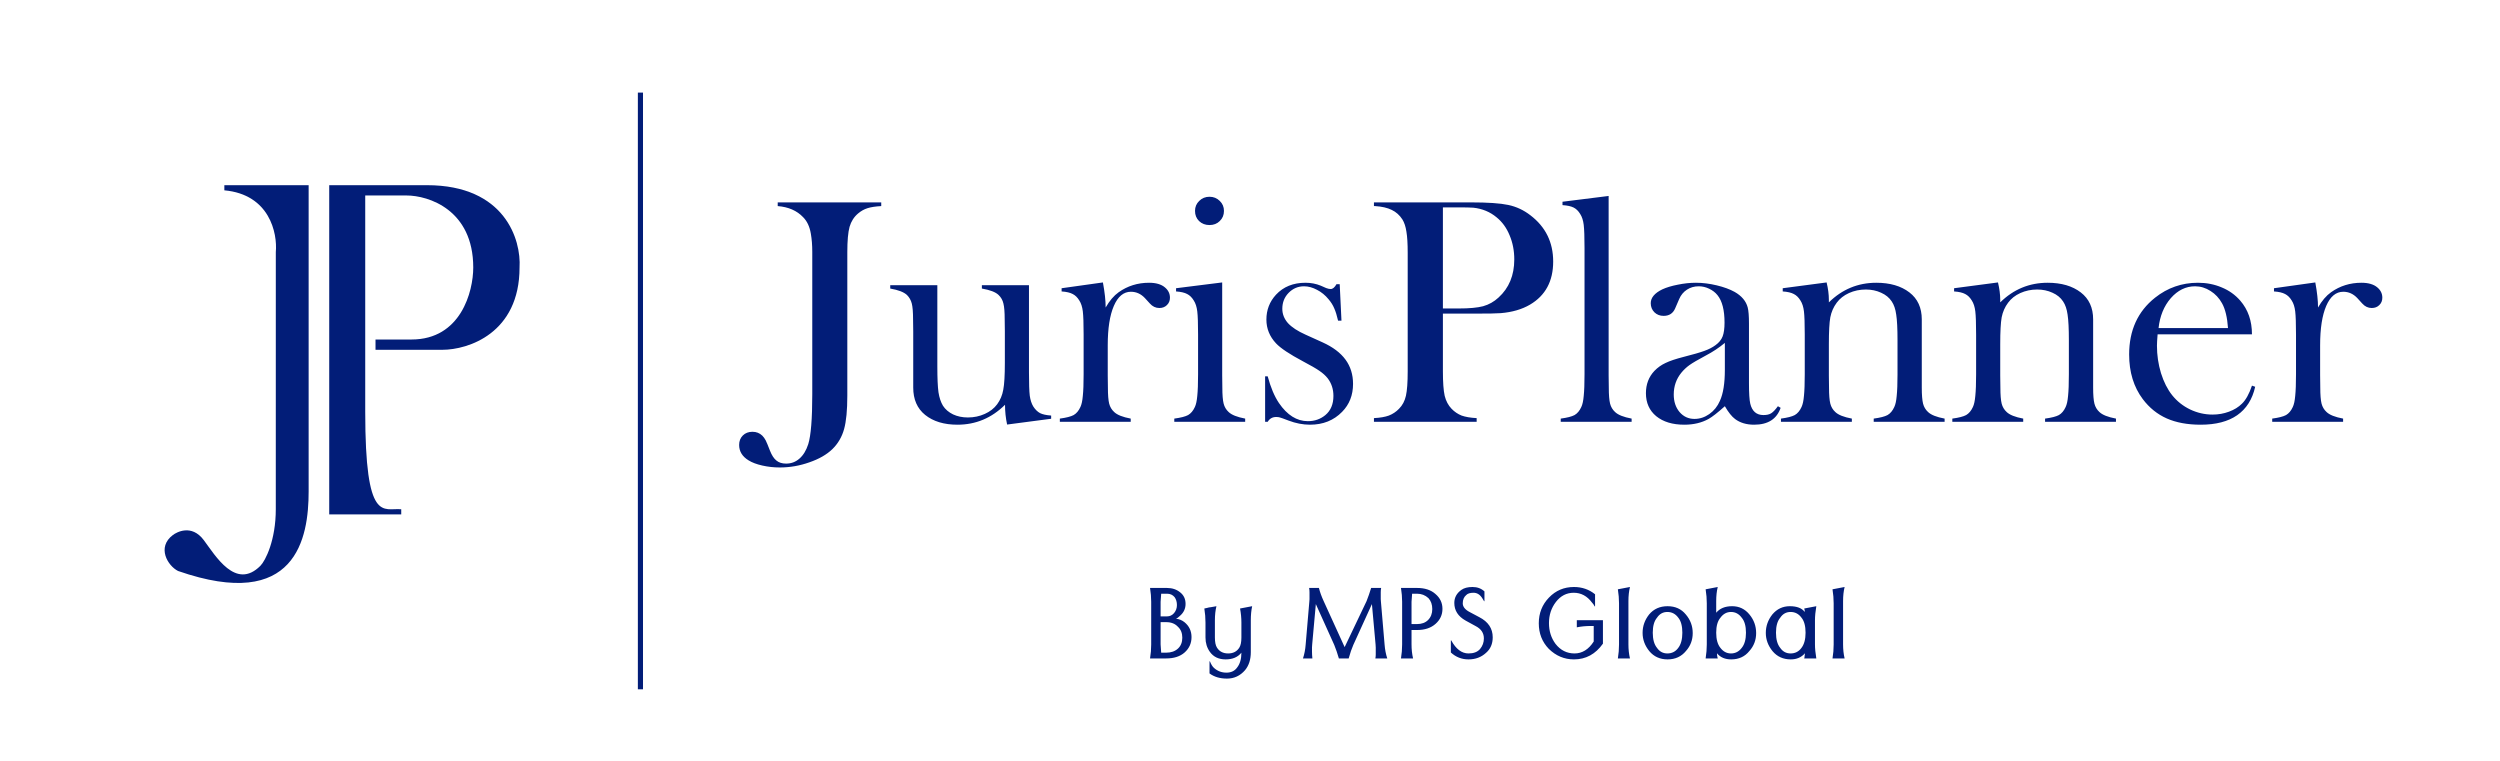 <svg width="243" height="74" viewBox="0 0 243 74" fill="none" xmlns="http://www.w3.org/2000/svg">
<path d="M85.656 19.672V20.031C85.104 20.062 84.662 20.13 84.328 20.234C83.995 20.338 83.688 20.51 83.406 20.75C83.01 21.083 82.734 21.516 82.578 22.047C82.432 22.578 82.359 23.396 82.359 24.5V38.453C82.359 39.87 82.255 40.953 82.047 41.703C81.838 42.464 81.458 43.115 80.906 43.656C80.354 44.188 79.609 44.615 78.672 44.938C77.734 45.271 76.776 45.438 75.797 45.438C75.213 45.438 74.646 45.375 74.094 45.25C73.542 45.125 73.099 44.958 72.766 44.75C72.151 44.375 71.844 43.875 71.844 43.25C71.844 42.875 71.963 42.568 72.203 42.328C72.443 42.089 72.755 41.969 73.141 41.969C73.516 41.969 73.833 42.094 74.094 42.344C74.219 42.469 74.328 42.62 74.422 42.797C74.516 42.984 74.656 43.323 74.844 43.812C75.021 44.26 75.229 44.578 75.469 44.766C75.708 44.964 76.021 45.062 76.406 45.062C76.906 45.062 77.338 44.901 77.703 44.578C78.078 44.255 78.365 43.786 78.562 43.172C78.823 42.328 78.953 40.708 78.953 38.312V24.484C78.953 23.828 78.906 23.234 78.812 22.703C78.698 22.026 78.448 21.495 78.062 21.109C77.458 20.474 76.635 20.115 75.594 20.031V19.672H85.656ZM97.891 41.266C97.755 40.641 97.688 40 97.688 39.344C96.385 40.635 94.844 41.281 93.062 41.281C91.76 41.281 90.713 40.964 89.922 40.328C89.151 39.703 88.766 38.818 88.766 37.672V32.234L88.75 31.047C88.75 30.338 88.708 29.823 88.625 29.5C88.542 29.177 88.385 28.901 88.156 28.672C87.854 28.391 87.312 28.182 86.531 28.047V27.719H91.109V35.641C91.109 36.755 91.146 37.583 91.219 38.125C91.302 38.656 91.448 39.094 91.656 39.438C91.885 39.792 92.213 40.073 92.641 40.281C93.068 40.479 93.547 40.578 94.078 40.578C94.662 40.578 95.208 40.464 95.719 40.234C96.229 40.005 96.63 39.693 96.922 39.297C97.224 38.891 97.422 38.422 97.516 37.891C97.62 37.359 97.672 36.484 97.672 35.266V32.203L97.656 31.047C97.656 30.338 97.615 29.823 97.531 29.5C97.458 29.177 97.302 28.901 97.062 28.672C96.771 28.391 96.229 28.182 95.438 28.047V27.719H100.016V36.203C100.016 37.276 100.042 38.031 100.094 38.469C100.156 38.896 100.271 39.245 100.438 39.516C100.625 39.807 100.844 40.021 101.094 40.156C101.344 40.281 101.703 40.359 102.172 40.391V40.703L97.891 41.266ZM107.469 29.891C107.844 29.234 108.266 28.74 108.734 28.406C109.599 27.792 110.583 27.484 111.688 27.484C112.365 27.484 112.88 27.635 113.234 27.938C113.557 28.208 113.719 28.542 113.719 28.938C113.719 29.229 113.62 29.469 113.422 29.656C113.234 29.844 112.99 29.938 112.688 29.938C112.333 29.938 112.026 29.792 111.766 29.5L111.281 28.969C110.896 28.562 110.443 28.359 109.922 28.359C109.214 28.359 108.661 28.818 108.266 29.734C107.87 30.651 107.672 31.927 107.672 33.562V36.484L107.688 37.672C107.688 38.38 107.729 38.901 107.812 39.234C107.896 39.557 108.057 39.828 108.297 40.047C108.589 40.328 109.125 40.542 109.906 40.688V41H103.016V40.688C103.641 40.604 104.089 40.49 104.359 40.344C104.63 40.188 104.849 39.927 105.016 39.562C105.13 39.323 105.208 38.964 105.25 38.484C105.302 37.995 105.328 37.292 105.328 36.375V32.516C105.328 31.443 105.302 30.693 105.25 30.266C105.198 29.828 105.083 29.474 104.906 29.203C104.729 28.912 104.516 28.703 104.266 28.578C104.016 28.443 103.656 28.359 103.188 28.328V28.016L107.203 27.453C107.38 28.401 107.469 29.213 107.469 29.891ZM114.312 28.016L118.797 27.453V36.484L118.812 37.672C118.812 38.38 118.854 38.901 118.938 39.234C119.021 39.557 119.182 39.828 119.422 40.047C119.714 40.328 120.25 40.542 121.031 40.688V41H114.141V40.688C114.766 40.604 115.214 40.49 115.484 40.344C115.755 40.188 115.974 39.927 116.141 39.562C116.255 39.323 116.333 38.964 116.375 38.484C116.427 37.995 116.453 37.292 116.453 36.375V32.516C116.453 31.443 116.427 30.693 116.375 30.266C116.323 29.828 116.208 29.474 116.031 29.203C115.854 28.912 115.641 28.703 115.391 28.578C115.141 28.443 114.781 28.359 114.312 28.328V28.016ZM117.562 21.875C117.156 21.875 116.818 21.745 116.547 21.484C116.286 21.224 116.156 20.896 116.156 20.5C116.156 20.115 116.292 19.792 116.562 19.531C116.833 19.26 117.167 19.125 117.562 19.125C117.958 19.125 118.292 19.26 118.562 19.531C118.833 19.792 118.969 20.115 118.969 20.5C118.969 20.896 118.833 21.224 118.562 21.484C118.302 21.745 117.969 21.875 117.562 21.875ZM122.969 41V36.578H123.219C123.51 37.661 123.875 38.526 124.312 39.172C125.115 40.349 126.052 40.938 127.125 40.938C127.781 40.938 128.349 40.74 128.828 40.344C129.349 39.906 129.609 39.286 129.609 38.484C129.609 37.828 129.422 37.255 129.047 36.766C128.839 36.505 128.573 36.266 128.25 36.047C127.938 35.828 127.406 35.521 126.656 35.125C125.344 34.427 124.469 33.844 124.031 33.375C123.406 32.708 123.094 31.938 123.094 31.062C123.094 30.125 123.406 29.318 124.031 28.641C124.75 27.87 125.703 27.484 126.891 27.484C127.422 27.484 127.917 27.578 128.375 27.766L128.906 28C129.073 28.062 129.219 28.094 129.344 28.094C129.542 28.094 129.729 27.938 129.906 27.625H130.219L130.391 31.172H130.062C129.948 30.672 129.823 30.271 129.688 29.969C129.562 29.667 129.38 29.375 129.141 29.094C128.818 28.698 128.443 28.391 128.016 28.172C127.589 27.943 127.167 27.828 126.75 27.828C126.167 27.828 125.667 28.042 125.25 28.469C124.844 28.885 124.641 29.401 124.641 30.016C124.641 30.526 124.823 30.99 125.188 31.406C125.562 31.812 126.135 32.188 126.906 32.531L128.562 33.281C129.552 33.729 130.292 34.286 130.781 34.953C131.271 35.62 131.516 36.406 131.516 37.312C131.516 38.406 131.161 39.312 130.453 40.031C129.641 40.865 128.599 41.281 127.328 41.281C126.641 41.281 125.943 41.146 125.234 40.875C124.776 40.698 124.5 40.599 124.406 40.578C124.312 40.547 124.193 40.531 124.047 40.531C123.682 40.531 123.406 40.688 123.219 41H122.969ZM140.25 30.484V36.094C140.25 37.156 140.307 37.948 140.422 38.469C140.547 38.979 140.771 39.401 141.094 39.734C141.375 40.026 141.698 40.245 142.062 40.391C142.438 40.526 142.927 40.609 143.531 40.641V41H133.547V40.641C134.151 40.609 134.635 40.526 135 40.391C135.375 40.245 135.703 40.026 135.984 39.734C136.318 39.401 136.542 38.979 136.656 38.469C136.771 37.958 136.828 37.167 136.828 36.094V24.578C136.828 23.682 136.786 22.995 136.703 22.516C136.63 22.026 136.5 21.63 136.312 21.328C136.042 20.912 135.698 20.604 135.281 20.406C134.865 20.198 134.323 20.073 133.656 20.031H133.547V19.672H142.969C144.615 19.672 145.828 19.755 146.609 19.922C147.391 20.088 148.104 20.422 148.75 20.922C150.229 22.047 150.969 23.547 150.969 25.422C150.969 27.328 150.219 28.724 148.719 29.609C147.938 30.068 146.99 30.344 145.875 30.438C145.521 30.469 144.667 30.484 143.312 30.484H140.25ZM140.25 29.984H141.781C142.812 29.984 143.604 29.912 144.156 29.766C144.719 29.609 145.219 29.328 145.656 28.922C146.677 27.995 147.188 26.76 147.188 25.219C147.188 24.365 147.036 23.583 146.734 22.875C146.443 22.156 146.021 21.573 145.469 21.125C144.833 20.594 144.078 20.281 143.203 20.188C142.964 20.167 142.417 20.156 141.562 20.156H140.25V29.984ZM151.875 19.609L156.359 19.047V36.484L156.375 37.672C156.375 38.38 156.417 38.901 156.5 39.234C156.583 39.557 156.745 39.828 156.984 40.047C157.276 40.328 157.812 40.542 158.594 40.688V41H151.703V40.688C152.328 40.604 152.776 40.49 153.047 40.344C153.318 40.188 153.536 39.927 153.703 39.562C153.818 39.323 153.896 38.964 153.938 38.484C153.99 37.995 154.016 37.292 154.016 36.375V24.109C154.016 23.047 153.99 22.297 153.938 21.859C153.885 21.422 153.771 21.068 153.594 20.797C153.417 20.505 153.203 20.297 152.953 20.172C152.703 20.047 152.344 19.969 151.875 19.938V19.609ZM172.812 39.484L173.078 39.641C172.703 40.734 171.844 41.281 170.5 41.281C169.76 41.281 169.146 41.099 168.656 40.734C168.333 40.495 168 40.078 167.656 39.484C166.958 40.109 166.432 40.521 166.078 40.719C165.401 41.094 164.615 41.281 163.719 41.281C162.573 41.281 161.661 41.005 160.984 40.453C160.318 39.901 159.984 39.156 159.984 38.219C159.984 37.354 160.26 36.63 160.812 36.047C161.125 35.724 161.484 35.469 161.891 35.281C162.297 35.083 162.885 34.885 163.656 34.688C164.562 34.458 165.229 34.266 165.656 34.109C166.094 33.953 166.458 33.766 166.75 33.547C167.083 33.307 167.312 33.026 167.438 32.703C167.562 32.38 167.625 31.932 167.625 31.359C167.625 30.141 167.396 29.25 166.938 28.688C166.729 28.427 166.458 28.219 166.125 28.062C165.802 27.906 165.464 27.828 165.109 27.828C164.682 27.828 164.302 27.938 163.969 28.156C163.635 28.375 163.385 28.677 163.219 29.062L162.828 29.969C162.62 30.458 162.245 30.703 161.703 30.703C161.349 30.703 161.052 30.588 160.812 30.359C160.573 30.12 160.453 29.823 160.453 29.469C160.453 28.938 160.828 28.49 161.578 28.125C161.984 27.938 162.484 27.787 163.078 27.672C163.682 27.547 164.271 27.484 164.844 27.484C165.49 27.484 166.161 27.568 166.859 27.734C167.557 27.901 168.141 28.115 168.609 28.375C169.286 28.76 169.708 29.26 169.875 29.875C169.958 30.188 170 30.713 170 31.453V37.234C170 38.214 170.042 38.88 170.125 39.234C170.302 39.974 170.729 40.344 171.406 40.344C171.729 40.344 171.979 40.286 172.156 40.172C172.344 40.057 172.562 39.828 172.812 39.484ZM167.656 33.328C167.094 33.797 166.474 34.208 165.797 34.562C165.036 34.969 164.51 35.276 164.219 35.484C163.927 35.693 163.661 35.943 163.422 36.234C162.932 36.839 162.688 37.542 162.688 38.344C162.688 39.031 162.875 39.599 163.25 40.047C163.635 40.495 164.12 40.719 164.703 40.719C165.214 40.719 165.693 40.562 166.141 40.25C166.599 39.927 166.943 39.5 167.172 38.969C167.495 38.271 167.656 37.26 167.656 35.938V33.328ZM177.547 27.453C177.693 28.057 177.766 28.62 177.766 29.141V29.391C179.057 28.12 180.594 27.484 182.375 27.484C183.708 27.484 184.781 27.797 185.594 28.422C186.396 29.037 186.797 29.912 186.797 31.047V37.672C186.797 38.38 186.839 38.901 186.922 39.234C187.005 39.557 187.167 39.828 187.406 40.047C187.698 40.328 188.234 40.542 189.016 40.688V41H182.125V40.688C182.75 40.604 183.198 40.49 183.469 40.344C183.74 40.188 183.958 39.927 184.125 39.562C184.24 39.323 184.318 38.964 184.359 38.484C184.411 37.995 184.438 37.297 184.438 36.391V33.078C184.438 31.943 184.396 31.109 184.312 30.578C184.24 30.047 184.094 29.62 183.875 29.297C183.635 28.932 183.292 28.651 182.844 28.453C182.396 28.245 181.901 28.141 181.359 28.141C180.776 28.141 180.229 28.255 179.719 28.484C179.219 28.713 178.823 29.026 178.531 29.422C178.219 29.838 178.01 30.312 177.906 30.844C177.812 31.365 177.766 32.234 177.766 33.453V36.516L177.781 37.672C177.781 38.38 177.823 38.901 177.906 39.234C177.99 39.557 178.151 39.828 178.391 40.047C178.682 40.328 179.219 40.542 180 40.688V41H173.109V40.688C173.734 40.604 174.182 40.49 174.453 40.344C174.724 40.188 174.943 39.927 175.109 39.562C175.224 39.323 175.302 38.964 175.344 38.484C175.396 37.995 175.422 37.292 175.422 36.375V32.516C175.422 31.443 175.396 30.693 175.344 30.266C175.292 29.828 175.177 29.474 175 29.203C174.823 28.912 174.609 28.703 174.359 28.578C174.109 28.443 173.75 28.359 173.281 28.328V28.016L177.547 27.453ZM194.203 27.453C194.349 28.057 194.422 28.62 194.422 29.141V29.391C195.714 28.12 197.25 27.484 199.031 27.484C200.365 27.484 201.438 27.797 202.25 28.422C203.052 29.037 203.453 29.912 203.453 31.047V37.672C203.453 38.38 203.495 38.901 203.578 39.234C203.661 39.557 203.823 39.828 204.062 40.047C204.354 40.328 204.891 40.542 205.672 40.688V41H198.781V40.688C199.406 40.604 199.854 40.49 200.125 40.344C200.396 40.188 200.615 39.927 200.781 39.562C200.896 39.323 200.974 38.964 201.016 38.484C201.068 37.995 201.094 37.297 201.094 36.391V33.078C201.094 31.943 201.052 31.109 200.969 30.578C200.896 30.047 200.75 29.62 200.531 29.297C200.292 28.932 199.948 28.651 199.5 28.453C199.052 28.245 198.557 28.141 198.016 28.141C197.432 28.141 196.885 28.255 196.375 28.484C195.875 28.713 195.479 29.026 195.188 29.422C194.875 29.838 194.667 30.312 194.562 30.844C194.469 31.365 194.422 32.234 194.422 33.453V36.516L194.438 37.672C194.438 38.38 194.479 38.901 194.562 39.234C194.646 39.557 194.807 39.828 195.047 40.047C195.339 40.328 195.875 40.542 196.656 40.688V41H189.766V40.688C190.391 40.604 190.839 40.49 191.109 40.344C191.38 40.188 191.599 39.927 191.766 39.562C191.88 39.323 191.958 38.964 192 38.484C192.052 37.995 192.078 37.292 192.078 36.375V32.516C192.078 31.443 192.052 30.693 192 30.266C191.948 29.828 191.833 29.474 191.656 29.203C191.479 28.912 191.266 28.703 191.016 28.578C190.766 28.443 190.406 28.359 189.938 28.328V28.016L194.203 27.453ZM209.719 32.5C209.677 33.01 209.656 33.38 209.656 33.609C209.656 34.516 209.786 35.401 210.047 36.266C210.318 37.13 210.682 37.849 211.141 38.422C211.609 39.005 212.188 39.464 212.875 39.797C213.573 40.13 214.302 40.297 215.062 40.297C215.625 40.297 216.156 40.203 216.656 40.016C217.167 39.828 217.589 39.568 217.922 39.234C218.297 38.87 218.62 38.286 218.891 37.484L219.203 37.594C218.932 38.812 218.349 39.734 217.453 40.359C216.568 40.974 215.385 41.281 213.906 41.281C212.625 41.281 211.526 41.078 210.609 40.672C209.693 40.266 208.917 39.641 208.281 38.797C207.396 37.62 206.953 36.172 206.953 34.453C206.953 32.109 207.792 30.271 209.469 28.938C210.688 27.969 212.078 27.484 213.641 27.484C214.474 27.484 215.245 27.635 215.953 27.938C216.661 28.229 217.26 28.656 217.75 29.219C218.51 30.094 218.891 31.188 218.891 32.5H209.719ZM216.562 31.891C216.49 30.849 216.297 30.047 215.984 29.484C215.703 28.974 215.328 28.573 214.859 28.281C214.391 27.979 213.891 27.828 213.359 27.828C212.464 27.828 211.677 28.213 211 28.984C210.333 29.755 209.938 30.724 209.812 31.891H216.562ZM225.312 29.891C225.688 29.234 226.109 28.74 226.578 28.406C227.443 27.792 228.427 27.484 229.531 27.484C230.208 27.484 230.724 27.635 231.078 27.938C231.401 28.208 231.562 28.542 231.562 28.938C231.562 29.229 231.464 29.469 231.266 29.656C231.078 29.844 230.833 29.938 230.531 29.938C230.177 29.938 229.87 29.792 229.609 29.5L229.125 28.969C228.74 28.562 228.286 28.359 227.766 28.359C227.057 28.359 226.505 28.818 226.109 29.734C225.714 30.651 225.516 31.927 225.516 33.562V36.484L225.531 37.672C225.531 38.38 225.573 38.901 225.656 39.234C225.74 39.557 225.901 39.828 226.141 40.047C226.432 40.328 226.969 40.542 227.75 40.688V41H220.859V40.688C221.484 40.604 221.932 40.49 222.203 40.344C222.474 40.188 222.693 39.927 222.859 39.562C222.974 39.323 223.052 38.964 223.094 38.484C223.146 37.995 223.172 37.292 223.172 36.375V32.516C223.172 31.443 223.146 30.693 223.094 30.266C223.042 29.828 222.927 29.474 222.75 29.203C222.573 28.912 222.359 28.703 222.109 28.578C221.859 28.443 221.5 28.359 221.031 28.328V28.016L225.047 27.453C225.224 28.401 225.312 29.213 225.312 29.891Z" fill="#021D78"/>
<path d="M111.784 64C111.859 63.552 111.896 63.098 111.896 62.637V58.493C111.896 58.058 111.859 57.61 111.784 57.149H113.427C113.937 57.149 114.366 57.292 114.715 57.579C115.063 57.852 115.237 58.226 115.237 58.699C115.237 59.159 115.057 59.545 114.696 59.856C114.547 60.005 114.416 60.099 114.304 60.136C114.615 60.173 114.889 60.285 115.125 60.472C115.586 60.845 115.816 61.331 115.816 61.928C115.816 62.525 115.592 63.023 115.144 63.421C114.708 63.807 114.111 64 113.352 64H111.784ZM112.811 62.637C112.811 62.724 112.829 62.992 112.867 63.44H113.352C113.825 63.44 114.204 63.309 114.491 63.048C114.777 62.787 114.92 62.432 114.92 61.984C114.92 61.536 114.777 61.181 114.491 60.92C114.217 60.621 113.837 60.472 113.352 60.472H112.811V62.637ZM112.867 57.709C112.829 58.12 112.811 58.381 112.811 58.493V59.912H113.445C113.707 59.912 113.931 59.806 114.117 59.595C114.304 59.371 114.397 59.109 114.397 58.811C114.397 58.512 114.323 58.257 114.173 58.045C113.987 57.821 113.744 57.709 113.445 57.709H112.867ZM117.061 59.147C117.124 59.134 117.211 59.116 117.323 59.091C117.435 59.053 117.565 59.028 117.715 59.016C117.864 58.991 118.038 58.96 118.237 58.923C118.138 59.333 118.088 59.788 118.088 60.285V61.965C118.088 62.413 118.156 62.743 118.293 62.955C118.53 63.328 118.891 63.515 119.376 63.515C119.861 63.515 120.222 63.328 120.459 62.955C120.596 62.743 120.664 62.413 120.664 61.965V60.509C120.664 60.061 120.62 59.607 120.533 59.147L121.709 58.923C121.622 59.333 121.579 59.788 121.579 60.285V63.384C121.579 64.106 121.392 64.691 121.019 65.139C120.546 65.686 119.961 65.96 119.264 65.96C118.58 65.96 118.013 65.792 117.565 65.456V64.28H117.603C117.727 64.591 117.864 64.809 118.013 64.933C118.349 65.232 118.748 65.381 119.208 65.381C119.668 65.381 120.017 65.213 120.253 64.877C120.527 64.529 120.664 64.05 120.664 63.44C120.316 63.876 119.805 64.093 119.133 64.093C118.461 64.093 117.951 63.851 117.603 63.365C117.316 62.967 117.173 62.5 117.173 61.965V60.509C117.173 60.061 117.136 59.607 117.061 59.147ZM127.526 62.917V63.347C127.526 63.533 127.539 63.751 127.563 64H126.649C126.786 63.589 126.873 63.141 126.91 62.656L127.265 58.493C127.277 58.419 127.283 58.338 127.283 58.251V57.56C127.283 57.423 127.271 57.286 127.246 57.149H128.198C128.298 57.548 128.453 57.977 128.665 58.437L130.699 62.899L132.827 58.437C132.989 58.027 133.139 57.597 133.275 57.149H134.246C134.221 57.286 134.209 57.423 134.209 57.56V58.232C134.209 58.319 134.215 58.406 134.227 58.493L134.582 62.656C134.619 63.141 134.707 63.589 134.843 64H133.686C133.711 63.863 133.723 63.732 133.723 63.608V62.955C133.723 62.855 133.717 62.749 133.705 62.637L133.35 58.717L131.539 62.693C131.39 63.029 131.241 63.465 131.091 64H130.139C130.003 63.527 129.853 63.092 129.691 62.693L127.899 58.717L127.545 62.637C127.532 62.737 127.526 62.83 127.526 62.917ZM136.175 64C136.249 63.552 136.287 63.098 136.287 62.637V58.493C136.287 58.058 136.249 57.61 136.175 57.149H137.743C138.489 57.149 139.08 57.342 139.516 57.728C139.976 58.114 140.207 58.599 140.207 59.184C140.207 59.756 139.983 60.242 139.535 60.64C139.087 61.038 138.489 61.237 137.743 61.237H137.201V62.637C137.201 63.123 137.251 63.577 137.351 64H136.175ZM137.257 57.709C137.22 58.12 137.201 58.381 137.201 58.493V60.659H137.743C138.191 60.659 138.545 60.528 138.807 60.267C139.08 59.993 139.217 59.638 139.217 59.203C139.217 58.767 139.093 58.412 138.844 58.139C138.533 57.852 138.166 57.709 137.743 57.709H137.257ZM141.06 62.245C141.52 63.092 142.08 63.515 142.74 63.515C143.238 63.515 143.611 63.372 143.86 63.085C144.109 62.787 144.233 62.444 144.233 62.059C144.233 61.536 143.972 61.138 143.449 60.864L142.46 60.323C141.726 59.912 141.359 59.34 141.359 58.605C141.359 58.083 141.589 57.66 142.049 57.336C142.311 57.149 142.672 57.056 143.132 57.056C143.592 57.056 143.978 57.199 144.289 57.485V58.437H144.252C144.177 58.325 144.121 58.232 144.084 58.157C143.86 57.796 143.574 57.616 143.225 57.616C142.889 57.616 142.653 57.691 142.516 57.84C142.292 58.027 142.18 58.294 142.18 58.643C142.18 58.979 142.41 59.265 142.871 59.501L143.785 59.987C144.656 60.435 145.092 61.088 145.092 61.947C145.092 62.581 144.874 63.085 144.439 63.459C143.978 63.882 143.412 64.093 142.74 64.093C142.08 64.093 141.508 63.869 141.023 63.421V62.245H141.06ZM155.805 60.285V62.563C155.083 63.583 154.144 64.093 152.986 64.093C152.053 64.093 151.238 63.751 150.541 63.067C149.894 62.395 149.57 61.567 149.57 60.584C149.57 59.601 149.9 58.767 150.56 58.083C151.219 57.398 152.028 57.056 152.986 57.056C153.77 57.056 154.455 57.292 155.04 57.765V58.941H155.002C154.928 58.792 154.84 58.668 154.741 58.568C154.268 57.933 153.677 57.616 152.968 57.616C152.271 57.616 151.692 57.915 151.232 58.512C150.784 59.097 150.56 59.781 150.56 60.565C150.56 61.337 150.771 62.009 151.194 62.581C151.68 63.204 152.296 63.515 153.042 63.515C153.789 63.515 154.411 63.129 154.909 62.357V60.845H154.648C154.15 60.845 153.689 60.889 153.266 60.976V60.285H155.805ZM157.257 64C157.331 63.552 157.369 63.098 157.369 62.637V58.643C157.369 58.207 157.331 57.753 157.257 57.28L158.433 57.056C158.333 57.467 158.283 57.921 158.283 58.419V62.637C158.283 63.123 158.333 63.577 158.433 64H157.257ZM163.132 60.043C162.858 59.669 162.504 59.483 162.068 59.483C161.645 59.483 161.309 59.669 161.06 60.043C160.786 60.366 160.649 60.852 160.649 61.499C160.649 62.146 160.786 62.637 161.06 62.973C161.309 63.334 161.645 63.515 162.068 63.515C162.504 63.515 162.852 63.34 163.113 62.992C163.387 62.644 163.524 62.146 163.524 61.499C163.524 60.852 163.393 60.366 163.132 60.043ZM163.879 63.272C163.431 63.82 162.833 64.093 162.087 64.093C161.352 64.093 160.761 63.826 160.313 63.291C159.878 62.756 159.66 62.164 159.66 61.517C159.66 60.858 159.872 60.26 160.295 59.725C160.743 59.19 161.34 58.923 162.087 58.923C162.833 58.923 163.424 59.19 163.86 59.725C164.308 60.248 164.532 60.852 164.532 61.536C164.532 62.208 164.314 62.787 163.879 63.272ZM169.297 60.043C169.023 59.669 168.675 59.483 168.252 59.483C167.841 59.483 167.499 59.669 167.225 60.043C166.951 60.366 166.815 60.852 166.815 61.499C166.815 62.146 166.951 62.637 167.225 62.973C167.499 63.334 167.841 63.515 168.252 63.515C168.675 63.515 169.023 63.334 169.297 62.973C169.571 62.637 169.708 62.146 169.708 61.499C169.708 60.852 169.571 60.366 169.297 60.043ZM165.788 64C165.863 63.515 165.9 63.06 165.9 62.637V58.643C165.9 58.207 165.863 57.753 165.788 57.28L166.964 57.056C166.864 57.467 166.815 57.921 166.815 58.419V59.557C167.163 59.134 167.679 58.923 168.364 58.923C169.048 58.923 169.608 59.19 170.044 59.725C170.479 60.248 170.697 60.852 170.697 61.536C170.697 62.208 170.479 62.787 170.044 63.272C169.608 63.82 169.017 64.093 168.271 64.093C167.673 64.093 167.213 63.894 166.889 63.496C166.902 63.583 166.908 63.67 166.908 63.757C166.92 63.844 166.939 63.925 166.964 64H165.788ZM176.415 62.637C176.415 63.023 176.459 63.477 176.546 64H175.37C175.395 63.925 175.407 63.844 175.407 63.757C175.42 63.67 175.432 63.583 175.445 63.496C175.096 63.894 174.636 64.093 174.063 64.093C173.329 64.093 172.738 63.826 172.29 63.291C171.854 62.756 171.637 62.164 171.637 61.517C171.637 60.858 171.848 60.26 172.271 59.725C172.719 59.19 173.285 58.923 173.97 58.923C174.654 58.923 175.14 59.109 175.426 59.483C175.426 59.371 175.407 59.259 175.37 59.147L176.546 58.923C176.459 59.445 176.415 59.9 176.415 60.285V62.637ZM175.109 60.043C174.835 59.669 174.48 59.483 174.045 59.483C173.621 59.483 173.285 59.669 173.037 60.043C172.763 60.366 172.626 60.852 172.626 61.499C172.626 62.146 172.763 62.637 173.037 62.973C173.285 63.334 173.621 63.515 174.045 63.515C174.48 63.515 174.829 63.34 175.09 62.992C175.364 62.644 175.501 62.146 175.501 61.499C175.501 60.852 175.37 60.366 175.109 60.043ZM178.12 64C178.195 63.552 178.232 63.098 178.232 62.637V58.643C178.232 58.207 178.195 57.753 178.12 57.28L179.296 57.056C179.196 57.467 179.147 57.921 179.147 58.419V62.637C179.147 63.123 179.196 63.577 179.296 64H178.12Z" fill="#021D78"/>
<line x1="62.25" y1="9" x2="62.25" y2="67" stroke="#021D78" stroke-width="0.5"/>
<path d="M17.308 55.5C28.808 59.5 30 52.276 30 47.776V33V18H21.807V18.5C26.207 18.9 26.976 22.667 26.809 24.5L26.807 49.5C26.809 52.5 25.807 54.5 25.307 55C22.907 57.4 20.933 54 19.808 52.5C18.608 50.9 17.147 51.747 16.809 52C15.209 53.2 16.308 55 17.308 55.5Z" fill="#021D78"/>
<path d="M39 49.5V50H35.597H32V34V18H41.5C49.1 18 50.667 23.333 50.5 26C50.5 32.4 45.5 34 43 34H36.5V33H40C44.8 33 46 28.333 46 26C46 20.4 41.667 19 39.5 19H35.5V34V40C35.5 51 37.268 49.333 39 49.5Z" fill="#021D78"/>
</svg>

